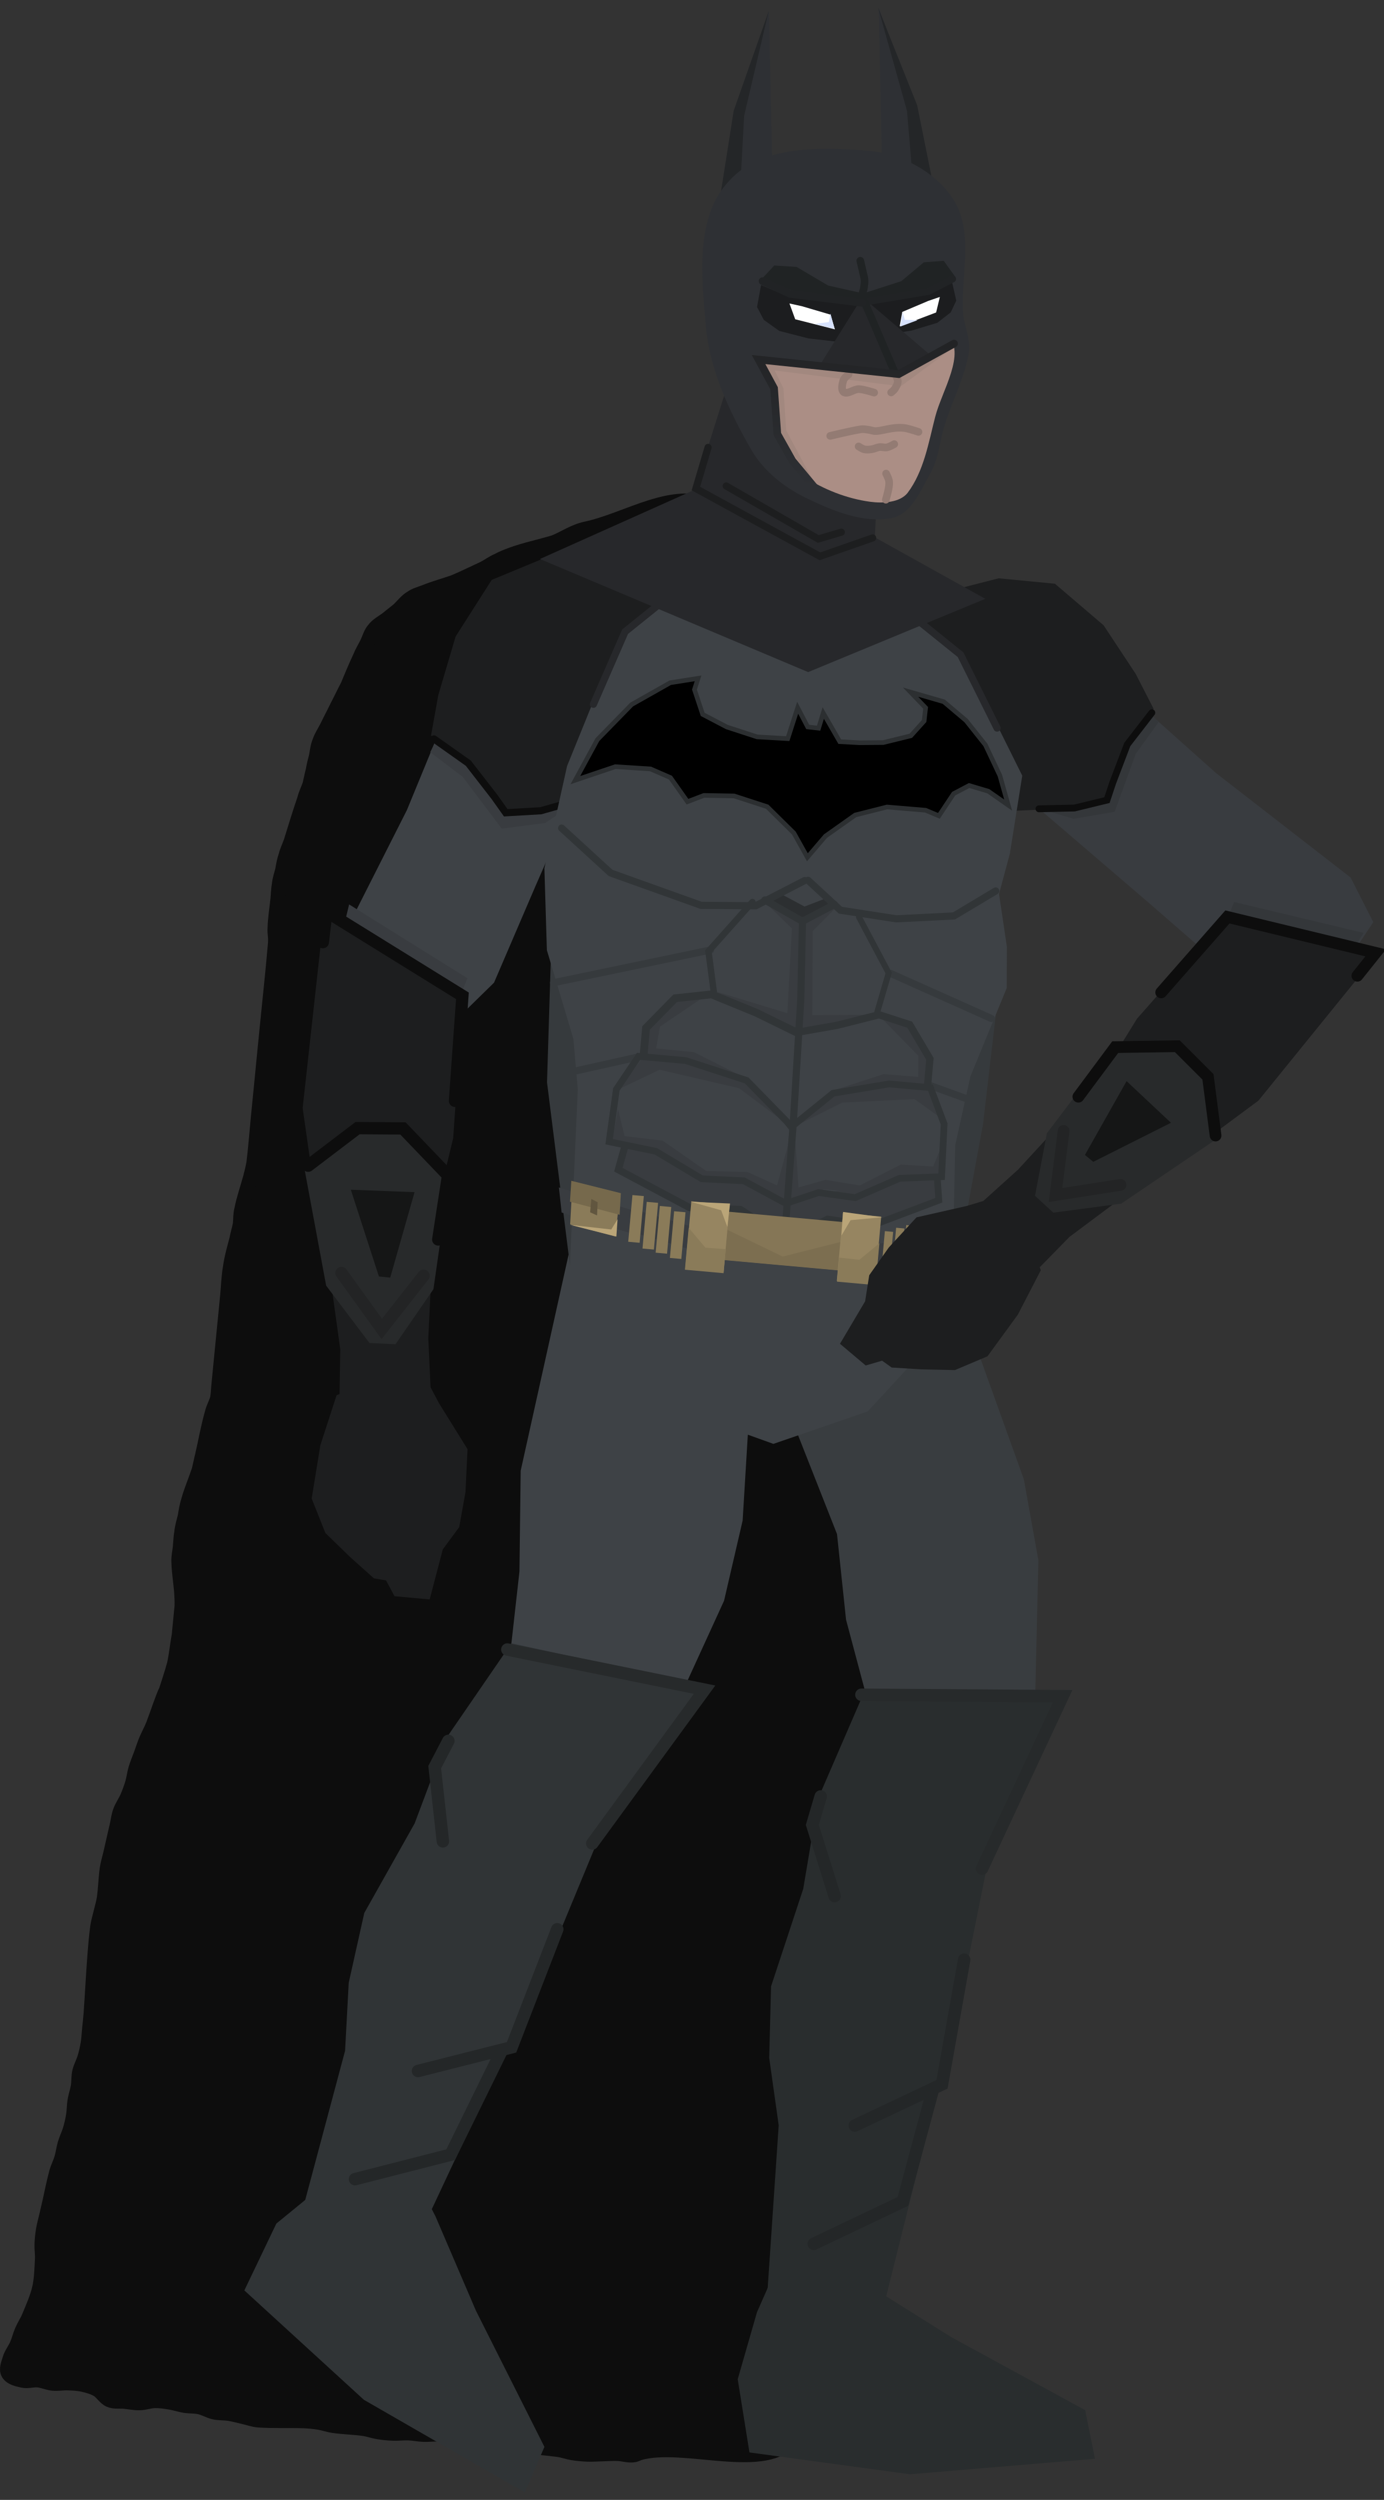 <svg xmlns="http://www.w3.org/2000/svg" xmlns:xlink="http://www.w3.org/1999/xlink" version="1.1" width="184.248" height="332.592" viewBox="0.965 -0.499 184.248 332.592">
  <rect x="0.965" y="-0.499" width="184.248" height="332.592" fill="#333333" stroke="none"/>
  <defs>
    <linearGradient id="grad_1" y2="1" x2="0">
      <stop offset="0" stop-color="#222325" stop-opacity="1"/>
      <stop offset="1" stop-color="#2E3034" stop-opacity="1"/>
    </linearGradient>
  </defs>
  <!-- Exported by Scratch - http://scratch.mit.edu/ -->
  <path id="ID0.7766774026677012" fill="#0D0D0D" stroke="#0D0D0D" stroke-width="1.973" stroke-linecap="round" d="M 126.501 189.412 C 128.972 156.929 133.007 123.331 125.094 91.271 C 122.101 79.15 107.41 72.257 95.839 66.889 C 90.557 64.442 84.542 68.69 78.966 69.874 C 77.383 70.207 76.144 71.108 74.771 71.662 C 72.847 72.252 70.845 72.646 69.083 73.302 C 68.459 73.536 67.832 73.766 67.246 74.099 C 66.566 74.375 66.021 74.81 65.386 75.138 C 64.07 75.742 62.75 76.395 61.44 76.95 C 60.139 77.409 58.797 77.766 57.541 78.278 C 56.916 78.51 56.245 78.688 55.704 79.075 C 55.064 79.452 54.6 80.09 54.045 80.622 C 53.5 81.058 52.955 81.493 52.41 81.928 C 51.869 82.315 51.179 82.687 50.774 83.234 C 50.324 83.727 50.153 84.443 49.837 85.097 C 49.526 85.702 49.166 86.302 48.901 86.96 C 48.329 88.174 47.802 89.442 47.276 90.71 C 46.965 91.315 46.654 91.92 46.339 92.574 C 46.028 93.178 45.718 93.783 45.402 94.437 C 45.092 95.042 44.781 95.647 44.466 96.3 C 44.155 96.905 43.745 97.5 43.529 98.163 C 43.268 98.773 43.206 99.402 43.09 100.075 C 42.928 100.694 42.767 101.314 42.651 101.987 C 42.489 102.606 42.378 103.231 42.212 103.899 C 42 104.514 41.69 105.118 41.524 105.786 C 40.89 107.63 40.297 109.576 39.709 111.474 C 39.498 112.088 39.187 112.693 39.021 113.361 C 38.81 113.976 38.698 114.6 38.582 115.273 C 38.42 115.893 38.209 116.507 38.142 117.185 C 38.031 117.809 38.019 118.444 37.952 119.121 C 37.828 120.38 37.6 121.678 37.572 122.994 C 37.51 123.624 37.68 123.934 37.63 124.955 C 37.294 128.882 36.854 132.846 36.464 136.816 C 36.088 140.641 35.703 144.562 35.322 148.435 C 35.137 150.323 34.991 152.313 34.751 154.244 C 34.64 154.869 34.478 155.488 34.312 156.156 C 33.921 157.584 33.434 158.954 33.138 160.44 C 32.976 161.06 33.014 161.699 32.947 162.376 C 32.836 163.001 32.624 163.615 32.508 164.288 C 32.185 165.528 31.808 166.81 31.63 168.112 C 31.407 169.361 31.378 170.678 31.249 171.985 C 30.873 175.81 30.488 179.731 30.107 183.604 C 30.017 184.524 30.033 184.868 29.917 185.541 C 29.756 186.16 29.395 186.76 29.229 187.428 C 28.695 189.282 28.351 191.252 27.912 193.164 C 27.75 193.784 27.639 194.408 27.473 195.076 C 27.041 196.402 26.46 197.714 26.073 199.093 C 25.857 199.756 25.731 200.526 25.61 201.247 C 25.444 201.915 25.223 202.627 25.147 203.401 C 25.035 204.026 25.023 204.66 24.957 205.338 C 24.895 205.967 24.734 206.587 24.767 207.274 C 24.792 208.548 25.012 209.889 25.132 211.22 C 25.17 211.86 25.208 212.499 25.191 213.181 C 25.129 213.811 25.067 214.44 25 215.118 C 24.939 215.747 24.877 216.376 24.81 217.054 C 24.587 218.303 24.458 219.61 24.181 220.903 C 23.863 222.094 23.077 224.46 23.077 224.46 C 22.781 224.92 21.891 227.615 21.381 228.937 C 21.105 229.656 20.715 230.33 20.421 231.042 C 20.165 231.661 19.962 232.301 19.733 232.93 C 19.503 233.558 19.236 234.176 19.045 234.817 C 18.859 235.444 18.792 236.102 18.606 236.729 C 18.415 237.37 18.184 238.003 17.918 238.617 C 17.642 239.254 17.219 239.829 16.981 240.48 C 16.757 241.094 16.688 241.755 16.542 242.392 C 16.396 243.029 16.249 243.667 16.103 244.304 C 15.957 244.941 15.81 245.579 15.664 246.216 C 15.518 246.853 15.316 247.481 15.225 248.128 C 15.043 249.411 15.025 250.718 14.844 252.001 C 14.752 252.648 14.551 253.276 14.405 253.913 C 14.259 254.55 14.057 255.178 13.966 255.825 C 13.784 257.108 13.684 258.405 13.585 259.698 C 13.387 262.284 13.259 264.882 13.073 267.468 C 13.026 268.115 12.946 268.76 12.882 269.404 C 12.819 270.049 12.797 270.701 12.692 271.341 C 12.586 271.986 12.439 272.626 12.253 273.253 C 12.062 273.894 11.714 274.49 11.565 275.14 C 11.419 275.772 11.48 276.437 11.375 277.077 C 11.269 277.722 11.041 278.344 10.935 278.989 C 10.831 279.629 10.85 280.286 10.745 280.925 C 10.64 281.57 10.492 282.211 10.306 282.837 C 10.116 283.479 9.809 284.084 9.618 284.725 C 9.432 285.352 9.365 286.01 9.179 286.637 C 8.988 287.278 8.668 287.88 8.491 288.524 C 8.145 289.785 7.906 291.075 7.613 292.349 C 7.467 292.985 7.32 293.624 7.174 294.26 C 7.028 294.897 6.84 295.528 6.735 296.173 C 6.63 296.812 6.566 297.461 6.544 298.109 C 6.522 298.762 6.639 299.418 6.603 300.07 C 6.531 301.364 6.512 302.679 6.222 303.943 C 5.923 305.245 5.354 306.479 4.846 307.718 C 4.583 308.36 4.185 308.944 3.91 309.581 C 3.643 310.195 3.488 310.854 3.222 311.469 C 2.946 312.105 2.482 312.668 2.285 313.332 C 2.1 313.954 1.756 314.708 2.095 315.268 C 2.456 315.866 3.319 316.036 4.014 316.19 C 4.668 316.335 5.36 316.078 6.028 316.144 C 6.696 316.209 7.327 316.515 7.994 316.581 C 8.662 316.647 9.338 316.51 10.009 316.535 C 10.675 316.559 11.349 316.585 11.999 316.73 C 12.669 316.879 13.351 317.068 13.942 317.41 C 14.559 317.767 14.91 318.506 15.565 318.791 C 16.173 319.058 16.892 318.922 17.555 318.987 C 18.218 319.052 18.88 319.199 19.545 319.183 C 20.231 319.167 20.898 318.91 21.583 318.894 C 22.249 318.879 22.916 318.984 23.574 319.09 C 24.236 319.196 24.878 319.421 25.54 319.528 C 26.198 319.633 26.881 319.578 27.531 319.723 C 28.2 319.872 28.804 320.254 29.474 320.403 C 30.123 320.548 30.806 320.493 31.464 320.599 C 32.127 320.705 32.776 320.891 33.431 321.036 C 34.086 321.182 34.727 321.429 35.397 321.474 C 37.398 321.609 39.413 321.502 41.416 321.577 C 42.082 321.601 42.749 321.667 43.407 321.772 C 44.069 321.878 44.708 322.117 45.373 322.21 C 46.693 322.394 48.035 322.418 49.354 322.601 C 50.019 322.694 50.658 322.933 51.321 323.039 C 51.978 323.145 52.645 323.21 53.311 323.235 C 53.982 323.26 54.654 323.163 55.325 323.188 C 55.991 323.212 56.65 323.359 57.316 323.384 C 57.986 323.409 58.659 323.326 59.33 323.337 C 60.664 323.36 62.006 323.356 63.334 323.486 C 64.002 323.552 64.656 323.74 65.301 323.924 C 65.961 324.113 66.574 324.455 67.244 324.604 C 67.894 324.749 68.571 324.734 69.234 324.8 C 71.223 324.995 73.224 325.131 75.206 325.387 C 75.871 325.472 76.509 325.718 77.172 325.824 C 77.83 325.93 78.497 325.995 79.162 326.02 C 79.833 326.045 80.506 325.989 81.177 325.973 C 81.847 325.958 82.52 325.902 83.191 325.927 C 83.857 325.951 84.518 326.178 85.181 326.123 C 85.889 326.064 85.615 325.844 87.243 325.592 C 93.756 324.586 104.834 328.815 107.021 322.697 C 114.821 300.869 109.366 276.089 112.709 253.066 C 115.789 231.867 124.825 211.125 126.501 189.412 Z "/>
  <g id="ID0.42570570204406977">
    <path id="ID0.7729651997797191" fill="#393C40" stroke="none" stroke-linecap="round" d="M 153.183 93.724 L 139 106.847 L 153.415 119.195 L 164.97 129.228 L 171.795 131.817 L 176.769 132.723 L 183.787 122.184 L 180.768 116.249 L 162.875 102.37 L 153.183 93.724 Z " stroke-width="0.841"/>
    <path id="ID0.9716172609478235" fill="#34373A" stroke="none" stroke-linecap="round" d="M 152.169 99.784 L 155.204 95.574 L 150.664 90.947 L 139.971 107.271 L 143.877 108.434 L 149.353 107.507 L 152.169 99.784 Z " stroke-width="0.779"/>
    <g id="ID0.38066427363082767">
      <path id="ID0.4757494777441025" fill="#1D1E1F" stroke="none" stroke-linecap="round" d="M 133.914 76.439 L 125.751 78.532 L 114.585 89.868 L 133.04 107.51 L 143.998 107.003 L 148.279 105.848 L 149.894 102.392 L 150.94 98.598 L 154.545 93.807 L 152.159 89.16 L 147.885 82.693 L 141.406 77.162 L 133.914 76.439 Z " stroke-width="0.454"/>
      <path id="ID0.6007084371522069" fill="none" stroke="#0D0D0D" stroke-width="0.908" stroke-linecap="round" d="M 154.308 94.323 L 151.04 98.544 L 149.12 103.585 L 148.333 105.948 L 143.998 107.003 L 139.276 107.105 "/>
    </g>
  </g>
  <path id="ID0.3809091211296618" fill="#393D40" stroke="none" stroke-linecap="round" d="M 102.441 178.349 L 124.14 159.81 L 137.269 196.315 L 139.205 207.088 L 138.767 225.695 L 131.125 230.484 L 118.955 235.105 L 113.597 214.987 L 112.393 203.593 L 102.441 178.349 Z " stroke-width="0.731"/>
  <path id="ID0.5368814701214433" fill="#292D2E" stroke="none" stroke-linecap="round" d="M 99.175 316.04 L 101.742 307.113 L 105.898 297.711 L 116.077 303.209 L 127.608 310.438 L 145.428 320.15 L 146.738 326.623 L 122.099 328.683 L 100.737 325.777 L 99.175 316.04 Z " stroke-width="0.77"/>
  <path id="ID0.05466862628236413" fill="#292D2E" stroke="none" stroke-linecap="round" d="M 115.933 224.795 L 142.666 225.369 L 134.739 243.156 L 132.353 247.867 L 128.772 265.653 L 118.897 305.191 L 103.128 304.453 L 104.632 282.255 L 103.367 273.288 L 103.613 263.772 L 107.899 250.793 L 109.938 238.642 L 115.933 224.795 Z " stroke-width="0.731"/>
  <path id="ID0.4490455654449761" fill="none" stroke="#272A2B" stroke-width="1.659" stroke-linecap="round" d="M 115.644 224.976 L 142.431 225.167 L 131.698 248.116 "/>
  <path id="ID0.10446935473009944" fill="none" stroke="#242728" stroke-width="1.659" stroke-linecap="round" d="M 129.323 260.222 L 126.374 276.8 L 114.758 282.291 "/>
  <path id="ID0.42170455446466804" fill="none" stroke="#242728" stroke-width="1.659" stroke-linecap="round" d="M 125.094 277.766 L 121.164 292.38 L 109.299 298.025 "/>
  <path id="ID0.047098892275244" fill="none" stroke="#242728" stroke-width="1.659" stroke-linecap="round" d="M 110.222 238.505 L 109.106 242.284 L 112.076 251.761 "/>
  <path id="ID0.3809091211296618" fill="#3E4246" stroke="none" stroke-linecap="round" d="M 81.046 146.642 L 102.177 163.086 L 99.829 201.808 L 97.355 212.471 L 89.608 229.393 L 80.695 230.776 L 67.689 230.218 L 70.118 208.582 L 70.283 195.167 L 81.046 146.642 Z " stroke-width="0.731"/>
  <g id="ID0.17693647183477879">
    <path id="ID0.7729651997797191" fill="#3E4246" stroke="none" stroke-linecap="round" d="M 59.646 96.314 L 79.209 101.522 L 72.247 117.398 L 66.734 130.236 L 61.799 135.068 L 57.71 137.781 L 45.994 131.87 L 45.768 125.785 L 55.137 107.272 L 59.646 96.314 Z " stroke-width="0.816"/>
    <path id="ID0.9716172609478235" fill="#393C40" stroke="none" stroke-linecap="round" d="M 62.569 102.862 L 58.237 99.569 L 61.373 93.54 L 77.091 106.633 L 73.531 108.995 L 67.757 109.743 L 62.569 102.862 Z " stroke-width="0.816"/>
    <g id="ID0.38066427363082767">
      <path id="ID0.4757494777441025" fill="#1D1E1F" stroke="none" stroke-linecap="round" d="M 73.715 73.633 L 82.54 73.233 L 97.206 81.18 L 84.103 104.518 L 72.961 107.364 L 68.315 107.517 L 65.638 104.546 L 63.428 101.063 L 58.347 97.363 L 59.316 91.972 L 61.622 84.18 L 66.425 76.651 L 73.715 73.633 Z " stroke-width="0.476"/>
      <path id="ID0.6007084371522069" fill="none" stroke="#0D0D0D" stroke-width="0.952" stroke-linecap="round" d="M 58.743 97.807 L 63.311 101.039 L 66.779 105.506 L 68.292 107.634 L 72.961 107.364 L 77.727 106.021 "/>
    </g>
  </g>
  <g id="ID0.7397577832452953">
    <path id="ID0.6726378230378032" fill="#393C40" stroke="none" stroke-linecap="round" d="M 47.443 119.828 L 63.2 129.652 L 62.275 131.897 L 46.934 121.929 L 47.443 119.828 Z " stroke-width="0.816"/>
    <path id="ID0.6507829907350242" fill="#1D1E1F" stroke="none" stroke-linecap="round" d="M 44.132 120.892 L 62.607 131.99 L 61.296 150.931 L 58.751 161.436 L 57.983 177.543 L 58.284 184.096 L 46.158 185.562 L 46.265 179.028 L 44.897 169.154 L 42.635 156.581 L 41.257 146.911 L 44.132 120.892 Z " stroke-width="0.816"/>
    <path id="ID0.6829322893172503" fill="#1D1E1F" stroke="none" stroke-linecap="round" d="M 45.77 185.135 L 56.411 180.533 L 59.41 186.194 L 63.206 192.301 L 62.934 198.009 L 62.099 202.669 L 59.914 205.631 L 58.166 212.291 L 53.487 211.863 L 52.36 209.766 L 50.739 209.484 L 47.603 206.679 L 44.283 203.455 L 42.458 198.872 L 43.614 191.775 L 45.77 185.135 Z " stroke-width="0.816"/>
    <path id="ID0.47767175547778606" fill="none" stroke="#0D0D0D" stroke-width="1.633" stroke-linecap="round" d="M 43.944 124.847 L 44.423 120.783 L 62.526 131.986 L 61.533 145.957 "/>
    <path id="ID0.5922487881034613" fill="#282A2B" stroke="none" stroke-linecap="round" d="M 41.457 154.793 L 48.78 149.503 L 54.892 149.876 L 60.807 156.125 L 58.666 171.022 L 53.617 178.342 L 50.151 178.177 L 44.385 170.545 L 41.457 154.793 Z " stroke-width="0.816"/>
    <path id="ID0.36820242274552584" fill="#151616" stroke="none" stroke-linecap="round" d="M 47.668 157.785 L 56.154 158.108 L 52.914 169.479 L 51.409 169.325 L 47.668 157.785 Z " stroke-width="0.816"/>
    <path id="ID0.13569410238415003" fill="none" stroke="#232425" stroke-width="1.633" stroke-linecap="round" d="M 46.423 168.859 L 51.789 176.308 L 57.359 169.217 "/>
    <path id="ID0.024502143263816833" fill="none" stroke="#0D0D0D" stroke-width="1.633" stroke-linecap="round" d="M 41.994 154.589 L 48.568 149.589 L 54.614 149.632 L 60.61 155.885 L 59.305 164.405 "/>
  </g>
  <g id="ID0.9157347986474633">
    <path id="ID0.7477802094072104" fill="#363A3D" stroke="none" stroke-linecap="round" d="M 134.445 126.715 L 115.256 121.879 L 111.56 162.899 L 127.357 173.286 L 131.833 149.069 L 134.445 126.715 Z " stroke-width="0.476"/>
    <path id="ID0.7477802094072104" fill="#363A3D" stroke="none" stroke-linecap="round" d="M 74.471 121.328 L 98.082 120.587 L 94.386 161.607 L 76.988 169.004 L 73.788 143.497 L 74.471 121.328 Z " stroke-width="0.476"/>
    <path id="ID0.4270821204409003" fill="#3E4246" stroke="none" stroke-linecap="round" d="M 76.457 101.421 L 81.372 89.314 L 84.148 83.708 L 91.299 77.3 L 122.113 81.511 L 128.605 86.398 L 131.087 90.686 L 137.056 102.697 L 135.405 113.066 L 133.965 118.434 L 135.006 125.46 L 134.989 130.956 L 132.235 137.64 L 130.153 142.711 L 128.134 151.852 L 127.662 173.8 L 121.804 181.519 L 116.48 187.279 L 103.924 191.597 L 92.648 187.546 L 89.338 180.507 L 84.983 173.66 L 76.749 169.811 L 77.886 144.456 L 77.298 137.71 L 73.771 125.919 L 73.439 115.013 L 76.457 101.421 Z " stroke-width="0.476"/>
    <path id="ID0.052435632329434156" fill="#393C40" stroke="none" stroke-linecap="round" d="M 84.218 152.145 L 88.648 152.591 L 94.921 156.455 L 99.986 156.744 L 105.683 159.05 L 109.952 158.359 L 111.655 158.035 L 126.116 155.919 L 126.177 159.224 L 117.267 162.604 L 111.367 161.762 L 105.521 164.295 L 99.198 160.187 L 92.758 160.037 L 83.259 155.357 L 84.218 152.145 Z " stroke-width="0.476"/>
    <path id="ID0.4987568911164999" fill="none" stroke="#27282B" stroke-width="0.952" stroke-linecap="round" d="M 91.14 77.953 L 84.183 83.541 L 79.966 93.2 "/>
    <path id="ID0.2889464790932834" fill="none" stroke="#27282B" stroke-width="0.952" stroke-linecap="round" d="M 123.496 82.302 L 128.845 86.608 L 133.703 96.368 "/>
    <path id="ID0.8373676878400147" fill="#000000" stroke="#2C2F31" stroke-width="0.616" stroke-linecap="round" d="M 93.416 91.243 L 93.896 89.749 L 90.189 90.332 L 85.058 93.232 L 80.498 97.9 L 77.56 103.295 L 82.875 101.501 L 87.565 101.803 L 90.221 102.958 L 92.488 106.16 L 94.674 105.325 L 98.693 105.396 L 103.099 106.828 L 106.648 110.33 L 108.449 113.556 L 110.861 110.734 L 114.82 107.933 L 119.046 106.866 L 124.186 107.297 L 125.959 108.042 L 127.922 105.091 L 129.981 104.009 L 132.528 104.764 L 135.182 106.616 L 134.08 102.696 L 132.147 98.603 L 129.573 95.367 L 126.607 92.86 L 122.184 91.582 L 124.191 93.669 L 123.991 95.427 L 122.218 97.393 L 118.553 98.292 L 115.375 98.316 L 112.759 98.173 L 110.561 94.36 L 109.943 96.38 L 108.491 96.215 L 107.156 93.662 L 105.835 97.77 L 101.758 97.537 L 97.726 96.225 L 94.51 94.542 L 93.416 91.243 Z "/>
    <path id="ID0.5698574706912041" fill="none" stroke="#313537" stroke-width="0.952" stroke-linecap="round" d="M 84.162 151.972 L 83.281 155.12 L 92.747 160.156 L 99.537 160.409 L 105.295 164.155 "/>
    <path id="ID0.5698574706912041" fill="none" stroke="#313537" stroke-width="0.893" stroke-linecap="round" d="M 125.72 155.939 L 125.948 159.186 L 116.996 162.563 L 111.138 161.676 L 105.578 164.403 "/>
    <path id="ID0.8947288258932531" fill="#393C40" stroke="none" stroke-linecap="round" d="M 86.538 140.187 L 93.544 140.698 L 100.889 143.273 L 106.037 149.282 L 99.364 144.282 L 88.781 141.823 L 83.412 144.375 L 86.538 140.187 Z " stroke-width="0.476"/>
    <path id="ID0.8947288258932531" fill="#393C40" stroke="none" stroke-linecap="round" d="M 124.913 144.655 L 118.733 143.992 L 111.93 145.072 L 106.497 149.49 L 113.098 146.192 L 122.702 145.725 L 126.973 148.796 L 124.913 144.655 Z " stroke-width="0.421"/>
    <path id="ID0.9897695370018482" fill="#393C40" stroke="none" stroke-linecap="round" d="M 88.876 152.708 L 82.399 151.646 L 83.242 147.061 L 84.114 150.653 L 89.175 151.253 L 94.978 155.289 L 100.464 155.425 L 104.414 157.215 L 106.494 149.514 L 105.851 159.305 L 100.459 156.811 L 94.602 156.283 L 88.876 152.708 Z " stroke-width="0.476"/>
    <path id="ID0.9897695370018482" fill="#393C40" stroke="none" stroke-linecap="round" d="M 120.907 155.821 L 126.461 155.876 L 126.488 151.544 L 125.193 154.695 L 120.89 154.441 L 115.424 157.216 L 110.842 156.47 L 107.274 157.482 L 106.767 150.1 L 105.748 159.168 L 110.627 157.74 L 115.58 158.186 L 120.907 155.821 Z " stroke-width="0.423"/>
    <path id="ID0.3524594851769507" fill="#393C40" stroke="none" stroke-linecap="round" d="M 102.324 119.077 L 108.008 121.788 L 112.651 119.864 L 109.156 123.374 L 109.104 134.556 L 118.215 134.516 L 107.509 137.137 L 96.312 131.419 L 105.781 134.304 L 106.39 123.029 L 102.324 119.077 Z " stroke-width="0.476"/>
    <path id="ID0.9214867809787393" fill="#393C40" stroke="none" stroke-linecap="round" d="M 86.887 136.322 L 90.229 132.392 L 95.056 131.871 L 88.82 136.09 L 88.32 138.985 L 93.343 139.485 L 101.187 143.419 L 92.419 140.717 L 86.586 140.191 L 86.887 136.322 Z " stroke-width="0.476"/>
    <path id="ID0.9214867809787393" fill="#393C40" stroke="none" stroke-linecap="round" d="M 124.935 140.514 L 122.583 136.265 L 118.325 134.969 L 123.234 139.973 L 123.2 142.776 L 118.595 142.407 L 111.722 144.639 L 119.221 143.718 L 124.559 144.199 L 124.935 140.514 Z " stroke-width="0.445"/>
    <path id="ID0.8679121839813888" fill="#2C2F31" stroke="none" stroke-linecap="round" d="M 104.419 118.157 L 108.068 120.111 L 111.535 118.774 L 112.398 119.808 L 108.246 122.111 L 102.709 119.365 L 104.419 118.157 Z " stroke-width="0.476"/>
    <path id="ID0.24770551454275846" fill="none" stroke="#313537" stroke-width="0.952" stroke-linecap="round" d="M 108.546 116.622 L 112.849 120.596 L 120.276 121.743 L 127.959 121.359 L 133.518 118.035 "/>
    <path id="ID0.20603158557787538" fill="none" stroke="#313537" stroke-width="0.952" stroke-linecap="round" d="M 75.733 109.671 L 82.247 115.636 L 94.289 119.948 L 101.574 120.007 L 108.091 116.65 "/>
    <g id="ID0.5272086253389716">
      <path id="ID0.24770551454275846" fill="none" stroke="#363A3D" stroke-width="0.952" stroke-linecap="round" d="M 76.17 142.3 L 86.318 140.036 "/>
      <path id="ID0.24770551454275846" fill="none" stroke="#363A3D" stroke-width="0.952" stroke-linecap="round" d="M 74.666 130.241 L 95.568 125.885 "/>
    </g>
    <g id="ID0.5272086253389716">
      <path id="ID0.24770551454275846" fill="none" stroke="#363A3D" stroke-width="0.952" stroke-linecap="round" d="M 131.409 146.32 L 124.662 143.873 "/>
      <path id="ID0.24770551454275846" fill="none" stroke="#363A3D" stroke-width="0.952" stroke-linecap="round" d="M 132.928 134.996 L 119.537 129.009 "/>
    </g>
    <g id="ID0.7887678607366979">
      <path id="ID0.753661650698632" fill="none" stroke="#313537" stroke-width="0.952" stroke-linecap="round" d="M 102.787 119.238 L 107.79 122.079 L 112.056 119.834 "/>
      <g id="ID0.8167418288066983">
        <path id="ID0.9553722990676761" fill="none" stroke="#313537" stroke-width="1.041" stroke-linecap="round" d="M 107.062 136.88 L 101.664 134.243 L 95.686 131.792 L 90.849 132.312 L 86.971 136.265 L 86.661 139.703 "/>
        <path id="ID0.5982440118677914" fill="none" stroke="#313537" stroke-width="0.854" stroke-linecap="round" d="M 95.99 131.447 L 95.28 126.068 L 101.129 119.509 "/>
      </g>
      <g id="ID0.7324484633281827">
        <path id="ID0.04993448918685317" fill="none" stroke="#313537" stroke-width="0.952" stroke-linecap="round" d="M 107.801 121.961 L 107.572 132.458 L 106.573 148.861 L 105.346 165.125 "/>
        <g id="ID0.8167418288066983">
          <path id="ID0.9553722990676761" fill="none" stroke="#313537" stroke-width="0.97" stroke-linecap="round" d="M 107.265 136.811 L 112.402 135.911 L 117.981 134.502 L 122.075 135.827 L 124.764 140.372 L 124.454 143.81 "/>
          <path id="ID0.5982440118677914" fill="none" stroke="#313537" stroke-width="0.792" stroke-linecap="round" d="M 117.756 134.135 L 119.274 128.957 L 115.319 121.514 "/>
          <path id="ID0.3567589442245662" fill="none" stroke="#313537" stroke-width="0.897" stroke-linecap="round" d="M 106.306 149.444 L 111.862 144.949 L 119.332 143.71 L 124.838 144.206 L 126.653 149.031 L 126.315 156.052 L 120.724 156.265 L 114.816 158.84 L 109.936 158.161 L 105.58 159.61 L 99.986 156.596 L 94.396 156.331 L 88.271 152.672 L 82.058 151.395 L 83.022 144.43 L 85.983 140.036 L 92.239 140.6 L 100.368 143.244 L 105.72 148.722 Z "/>
        </g>
      </g>
    </g>
    <g id="ID0.9312638868577778">
      <path id="ID0.2888958193361759" fill="#393C40" stroke="none" stroke-linecap="round" d="M 85.788 160.517 L 95.777 163.51 L 94.923 166.361 L 84.934 163.368 L 85.788 160.517 Z " stroke-width="0.476"/>
      <path id="ID0.2888958193361759" fill="#393C40" stroke="none" stroke-linecap="round" d="M 75.368 157.478 L 86.577 160.96 L 85.723 163.811 L 75.734 160.818 L 75.368 157.478 Z " stroke-width="0.476"/>
      <g id="ID0.36424446757882833">
        <path id="ID0.7359844641759992" fill="#8A7B59" stroke="none" d="M 88.809 159.946 L 90.326 160.083 L 89.766 166.295 L 88.249 166.158 L 88.809 159.946 Z " stroke-width="0.476"/>
        <path id="ID0.7359844641759992" fill="#8A7B59" stroke="none" d="M 87.059 159.396 L 88.576 159.532 L 88.016 165.745 L 86.499 165.608 L 87.059 159.396 Z " stroke-width="0.476"/>
        <path id="ID0.7359844641759992" fill="#8A7B59" stroke="none" d="M 85.159 158.496 L 86.676 158.632 L 86.117 164.845 L 84.599 164.708 L 85.159 158.496 Z " stroke-width="0.476"/>
        <path id="ID0.7359844641759992" fill="#8A7B59" stroke="none" d="M 90.709 160.646 L 92.226 160.782 L 91.666 166.995 L 90.149 166.858 L 90.709 160.646 Z " stroke-width="0.476"/>
      </g>
      <g id="ID0.1049797898158431">
        <path id="ID0.08871637750416994" fill="#8A7B59" stroke="none" stroke-linecap="round" d="M 77.178 156.83 L 83.462 158.448 L 82.912 164.016 L 76.867 162.396 L 77.178 156.83 Z " stroke-width="0.476"/>
        <path id="ID0.13805592898279428" fill="#76694C" stroke="none" stroke-linecap="round" d="M 77.024 156.597 L 83.617 158.243 L 83.453 161.12 L 76.845 159.377 L 77.024 156.597 Z " stroke-width="0.476"/>
        <path id="ID0.3221200187690556" fill="#61563F" stroke="none" stroke-linecap="round" d="M 79.687 159.011 L 80.53 159.45 L 80.449 161.207 L 79.527 160.786 L 79.687 159.011 Z " stroke-width="0.517"/>
        <path id="ID0.1420820001512766" fill="#BAA578" stroke="none" stroke-linecap="round" d="M 82.34 163.073 L 83.18 161.715 L 83.02 164.019 L 76.874 162.462 L 82.34 163.073 Z " stroke-width="0.476"/>
      </g>
      <path id="ID0.2888958193361759" fill="#393C40" stroke="none" stroke-linecap="round" d="M 123.263 164.155 L 115.707 165.295 L 115.91 167.86 L 123.466 166.72 L 123.263 164.155 Z " stroke-width="0.381"/>
      <path id="ID0.2888958193361759" fill="#393C40" stroke="none" stroke-linecap="round" d="M 129.948 162.889 L 122.807 164.195 L 123.01 166.76 L 129.267 165.754 L 129.948 162.889 Z " stroke-width="0.381"/>
      <path id="ID0.7359844641759992" fill="#8A7B59" stroke="none" d="M 121.368 162.941 L 120.265 162.842 L 119.778 168.246 L 120.881 168.345 L 121.368 162.941 Z " stroke-width="0.382"/>
      <path id="ID0.7359844641759992" fill="#8A7B59" stroke="none" d="M 122.718 162.591 L 121.615 162.492 L 121.128 167.896 L 122.231 167.995 L 122.718 162.591 Z " stroke-width="0.382"/>
      <path id="ID0.7359844641759992" fill="#8A7B59" stroke="none" d="M 124.268 162.241 L 123.165 162.142 L 122.678 167.546 L 123.781 167.645 L 124.268 162.241 Z " stroke-width="0.382"/>
      <path id="ID0.7359844641759992" fill="#8A7B59" stroke="none" d="M 119.868 163.391 L 118.765 163.292 L 118.278 168.696 L 119.381 168.796 L 119.868 163.391 Z " stroke-width="0.382"/>
      <g id="ID0.1049797898158431">
        <path id="ID0.08871637750416994" fill="#8A7B59" stroke="none" stroke-linecap="round" d="M 130.298 161.923 L 125.287 162.444 L 124.86 167.597 L 129.69 167.038 L 130.298 161.923 Z " stroke-width="0.405"/>
        <path id="ID0.13805592898279428" fill="#76694C" stroke="none" stroke-linecap="round" d="M 130.522 161.729 L 125.273 162.228 L 124.961 164.873 L 130.236 164.288 L 130.522 161.729 Z " stroke-width="0.405"/>
        <path id="ID0.3221200187690556" fill="#61563F" stroke="none" stroke-linecap="round" d="M 128.257 163.544 L 127.552 163.816 L 127.346 165.428 L 128.109 165.185 L 128.257 163.544 Z " stroke-width="0.44"/>
        <path id="ID0.1420820001512766" fill="#BAA578" stroke="none" stroke-linecap="round" d="M 125.501 166.816 L 125.07 165.452 L 124.842 167.574 L 129.739 167.088 L 125.501 166.816 Z " stroke-width="0.405"/>
      </g>
      <g id="ID0.6836685389280319">
        <path id="ID0.09357938077300787" fill="#857656" stroke="none" d="M 96.599 160.589 L 114.5 162.202 L 113.924 168.604 L 96.022 166.991 L 96.599 160.589 Z " stroke-width="0.428"/>
        <path id="ID0.6492703901603818" fill="#7C6E50" stroke="none" stroke-linecap="round" d="M 97.26 162.857 L 105.163 166.677 L 114.238 164.387 L 113.855 168.631 L 96.878 167.101 L 97.26 162.857 Z " stroke-width="0.476"/>
        <g id="ID0.9254062357358634">
          <g id="ID0.49943465692922473">
            <path id="ID0.140373723115772" fill="#968561" stroke="none" d="M 113.18 160.899 L 118.278 161.358 L 117.466 170.369 L 112.368 169.909 L 113.18 160.899 Z " stroke-width="0.476"/>
            <path id="ID0.8286363878287375" fill="#BAA578" stroke="none" stroke-linecap="round" d="M 113.199 160.741 L 118.394 161.448 L 114.2 161.835 L 112.988 163.877 L 113.199 160.741 Z " stroke-width="0.476"/>
            <path id="ID0.7362233307212591" fill="#8A7B59" stroke="none" stroke-linecap="round" d="M 112.676 166.813 L 115.375 167.104 L 118.035 164.905 L 117.533 170.477 L 112.388 170.014 L 112.676 166.813 Z " stroke-width="0.476"/>
          </g>
          <g id="ID0.49943465692922473">
            <path id="ID0.140373723115772" fill="#968561" stroke="none" d="M 98.101 159.78 L 93.003 159.32 L 92.191 168.331 L 97.289 168.79 L 98.101 159.78 Z " stroke-width="0.476"/>
            <path id="ID0.8286363878287375" fill="#BAA578" stroke="none" stroke-linecap="round" d="M 98.151 159.62 L 92.914 159.387 L 96.971 160.518 L 97.798 162.743 L 98.151 159.62 Z " stroke-width="0.476"/>
            <path id="ID0.7362233307212591" fill="#8A7B59" stroke="none" stroke-linecap="round" d="M 97.581 165.688 L 94.874 165.492 L 92.649 162.853 L 92.147 168.425 L 97.293 168.889 L 97.581 165.688 Z " stroke-width="0.476"/>
          </g>
        </g>
      </g>
    </g>
  </g>
  <g id="ID0.8333355090580881">
    <path id="ID0.9286923445761204" fill="#27282B" stroke="none" stroke-linecap="round" d="M 99.975 43.891 L 118.636 46.662 L 117.429 70.992 L 132.137 79.168 L 108.552 88.919 L 72.843 73.872 L 93.406 64.675 L 99.975 43.891 Z " stroke-width="0.476"/>
    <path id="ID0.5448851804248989" fill="none" stroke="#1D1E1F" stroke-width="0.952" stroke-linecap="round" d="M 95.229 59.027 L 93.609 64.499 L 110.119 73.516 L 117.138 71.067 "/>
    <path id="ID0.262191956397146" fill="none" stroke="#1D1E1F" stroke-width="0.952" stroke-linecap="round" d="M 97.642 64.157 L 109.897 71.21 L 112.967 70.301 "/>
  </g>
  <g id="ID0.3450673264451325">
    <g id="ID0.9831569031812251">
      <path id="ID0.0877610077150166" fill="#2E3034" stroke="none" stroke-linecap="round" d="M 122.793 13.504 L 117.943 0.487 L 118.548 29.01 L 126.218 28.847 L 122.793 13.504 Z " stroke-width="0.587"/>
      <path id="ID0.796130308881402" fill="#242628" stroke="none" stroke-linecap="round" d="M 123.067 13.508 L 117.862 0.499 L 121.711 14.259 L 122.967 29.123 L 126.135 28.76 L 123.067 13.508 Z " stroke-width="0.587"/>
    </g>
    <g id="ID0.9831569031812251">
      <path id="ID0.0877610077150166" fill="#2E3034" stroke="none" stroke-linecap="round" d="M 99.038 14.141 L 103.331 0.931 L 103.936 29.453 L 96.266 29.616 L 99.038 14.141 Z " stroke-width="0.587"/>
      <path id="ID0.796130308881402" fill="#242628" stroke="none" stroke-linecap="round" d="M 98.641 14.23 L 103.29 1.012 L 100.028 14.922 L 99.245 29.502 L 96.223 29.599 L 98.641 14.23 Z " stroke-width="0.587"/>
    </g>
    <path id="ID0.8999492498114705" fill="#2E3034" stroke="none" stroke-linecap="round" d="M 116.682 19.571 C 121.096 19.957 125.884 22.566 128.098 26.403 C 130.624 30.784 128.796 36.422 129.202 41.41 C 129.411 43.11 130.24 44.845 129.944 46.476 C 129.341 49.793 127.731 52.857 126.718 56.072 C 126.054 58.179 125.949 60.537 124.821 62.464 C 123.553 64.745 122.277 67.906 119.688 68.417 C 115.849 69.174 111.734 67.42 108.248 65.738 C 105.385 64.356 102.685 62.201 101.052 59.463 C 98.124 54.379 95.443 48.774 94.933 42.9 C 94.367 36.388 93.426 28.34 98.079 23.523 C 102.234 18.893 110.121 19.001 116.682 19.571 Z " stroke-width="0.508"/>
    <path id="ID0.2441388238221407" fill="#AB8E85" stroke="none" d="M 114.882 44.503 C 118.965 44.583 124.335 41.304 127.118 43.992 C 129.628 46.53 126.363 51.462 125.466 54.955 C 124.573 58.43 123.964 62.182 121.787 65.082 C 120.747 66.373 118.524 66.492 116.788 66.256 C 113.666 65.828 110.578 64.61 107.946 62.875 C 105.222 61.08 101.632 59.126 100.992 55.914 C 100.183 51.845 100.732 46.437 103.876 43.794 C 106.761 41.483 111.21 44.43 114.882 44.503 Z " stroke-width="1.256"/>
    <path id="ID0.46721756737679243" fill="#A2887F" stroke="none" stroke-linecap="round" d="M 100.295 45.949 L 101.986 46.599 L 127.984 45.667 L 120.879 50.899 L 104.091 48.791 L 105.259 51.154 L 105.632 56.761 L 109.416 63.871 L 104.703 57.289 L 100.295 45.949 Z " stroke-width="0.508"/>
    <path id="ID0.8256730306893587" fill="none" stroke="#937B73" stroke-width="1.016" stroke-linecap="round" d="M 111.49 57.492 C 111.49 57.492 114.176 56.838 115.537 56.618 C 115.877 56.563 116.217 56.634 116.554 56.673 C 116.897 56.713 117.23 56.873 117.574 56.854 C 118.257 56.817 118.922 56.606 119.599 56.506 C 119.935 56.457 120.274 56.412 120.614 56.409 C 120.953 56.406 121.299 56.419 121.632 56.489 C 122.179 56.604 123.242 56.963 123.242 56.963 "/>
    <path id="ID0.7592270169407129" fill="none" stroke="#937B73" stroke-width="1.016" stroke-linecap="round" d="M 120.013 58.59 C 120.013 58.59 119.398 58.948 119.056 59.017 C 118.724 59.084 118.375 58.946 118.039 58.987 C 117.701 59.029 117.391 59.213 117.054 59.263 C 116.719 59.312 116.37 59.352 116.038 59.284 C 115.757 59.226 115.268 58.894 115.268 58.894 "/>
    <path id="ID0.5332203092984855" fill="none" stroke="#937B73" stroke-width="1.016" stroke-linecap="round" d="M 113.935 49.319 C 113.935 49.319 113.338 49.763 113.24 50.096 C 113.112 50.541 112.875 51.391 113.324 51.694 C 113.911 51.972 114.654 51.229 115.348 51.27 C 116.02 51.313 117.34 51.736 117.34 51.736 "/>
    <path id="ID0.2278452254831791" fill="none" stroke="#937B73" stroke-width="1.016" stroke-linecap="round" d="M 118.2 45.569 C 118.2 45.569 119.173 47.412 119.656 48.333 C 119.817 48.642 119.995 48.944 120.133 49.263 C 120.271 49.583 120.49 49.899 120.484 50.247 C 120.478 50.596 120.278 50.922 120.098 51.22 C 119.978 51.42 119.6 51.714 119.6 51.714 "/>
    <path id="ID0.6473136460408568" fill="none" stroke="#937B73" stroke-width="1.016" stroke-linecap="round" d="M 118.928 62.505 C 118.928 62.505 119.258 63.133 119.316 63.476 C 119.373 63.81 119.32 64.159 119.263 64.493 C 119.179 64.997 118.894 65.983 118.894 65.983 "/>
    <path id="ID0.11669129692018032" fill="#2E3034" stroke="none" stroke-linecap="round" d="M 102.112 40.575 L 125.388 41.86 L 129.381 44.443 L 120.084 49.341 L 99.332 47.24 L 102.112 40.575 Z " stroke-width="0.508"/>
    <path id="ID0.14635155349969864" fill="#2E3034" stroke="none" stroke-linecap="round" d="M 99.557 45.889 L 101.419 46.23 L 104.171 51.381 L 104.598 57.139 L 106.507 60.91 L 109.478 64.378 L 101.139 59.347 L 99.557 45.889 Z " stroke-width="0.508"/>
    <path id="ID0.28340246016159654" fill="#1C1D1F" stroke="none" stroke-linecap="round" d="M 102.28 37.42 L 105.742 38.886 L 115.426 39.572 L 115.549 45.322 L 108.59 44.525 L 104.706 43.527 L 102.649 42.058 L 101.748 40.348 L 102.28 37.42 Z " stroke-width="0.54"/>
    <path id="ID0.6101007834076881" fill="#FFFFFF" stroke="none" stroke-linecap="round" d="M 106.062 39.877 L 107.723 40.241 L 111.528 41.362 L 112.114 43.318 L 106.83 41.977 L 106.062 39.877 Z " stroke-width="0.406"/>
    <path id="ID0.28340246016159654" fill="#1C1D1F" stroke="none" stroke-linecap="round" d="M 127.686 36.912 L 124.658 38.349 L 116.055 39.326 L 116.164 44.455 L 122.334 43.48 L 125.756 42.444 L 127.533 41.058 L 128.271 39.501 L 127.686 36.912 Z " stroke-width="0.482"/>
    <path id="ID0.6101007834076881" fill="#FFFFFF" stroke="none" stroke-linecap="round" d="M 126.087 39.005 L 124.556 39.529 L 121.081 40.999 L 120.738 42.912 L 125.588 41.074 L 126.087 39.005 Z " stroke-width="0.386"/>
    <g id="ID0.07940126257017255">
      <path id="ID0.46257128613069654" fill="#27282B" stroke="none" stroke-linecap="round" d="M 115.531 39.404 L 120.085 49.267 L 110.027 48.21 L 115.531 39.404 Z " stroke-width="0.508"/>
      <path id="ID0.9845890481956303" fill="#27282B" stroke="none" stroke-linecap="round" d="M 116.343 39.511 L 124.779 46.7 L 120.16 49.339 L 116.343 39.511 Z " stroke-width="0.508"/>
    </g>
    <path id="ID0.20071752788498998" fill="#202324" stroke="none" d="M 107.017 35.014 L 111.211 37.491 L 115.985 38.558 L 116.091 39.953 L 108.293 38.849 L 102.351 36.637 L 104.04 34.823 L 107.017 35.014 Z " stroke-width="0.508"/>
    <path id="ID0.20071752788498998" fill="#202324" stroke="none" d="M 123.951 34.398 L 120.951 36.909 L 115.742 38.582 L 115.699 39.864 L 122.804 38.548 L 128.19 36.406 L 126.604 34.202 L 123.951 34.398 Z " stroke-width="0.466"/>
    <path id="ID0.521138689480722" fill="none" stroke="#212325" stroke-width="0.906" stroke-linecap="round" d="M 127.791 36.621 L 124.586 38.276 L 116.075 39.702 "/>
    <path id="ID0.17828734638169408" fill="none" stroke="#202324" stroke-width="1.016" stroke-linecap="round" d="M 119.97 48.784 L 116.896 41.608 C 115.844 39.211 116.004 39.776 115.795 38.811 C 115.722 38.474 115.933 38.133 115.977 37.791 C 116.02 37.454 116.077 37.113 116.057 36.773 C 116.037 36.43 115.93 36.096 115.857 35.761 C 115.743 35.237 115.494 34.193 115.494 34.193 "/>
    <path id="ID0.521138689480722" fill="none" stroke="#212325" stroke-width="1.016" stroke-linecap="round" d="M 102.478 36.901 L 106.147 38.601 L 115.751 39.795 "/>
    <path id="ID0.8012696979567409" fill="none" stroke="url(#grad_1)" stroke-width="1.016" stroke-linecap="round" d="M 127.974 45.21 L 120.591 49.279 L 101.951 47.337 L 104.014 51.155 L 104.448 57.244 L 106.454 60.809 L 109.427 64.379 "/>
    <path id="ID0.043594349175691605" fill="#D7E2FD" stroke="none" stroke-linecap="round" d="M 111.315 42.348 L 111.52 41.225 L 112.071 43.272 L 109.465 42.59 L 111.315 42.348 Z " stroke-width="0.508"/>
    <path id="ID0.043594349175691605" fill="#D7E2FD" stroke="none" stroke-linecap="round" d="M 121.42 42.044 L 121.134 41.047 L 120.819 42.948 L 123.115 42.096 L 121.42 42.044 Z " stroke-width="0.462"/>
  </g>
  <g id="ID0.7397577832452953">
    <path id="ID0.6726378230378032" fill="#34373A" stroke="none" stroke-linecap="round" d="M 182.494 123.614 L 165.264 119.506 L 164.361 121.638 L 181.409 125.368 L 182.494 123.614 Z " stroke-width="0.779"/>
    <path id="ID0.6507829907350242" fill="#1D1E1F" stroke="none" stroke-linecap="round" d="M 184.226 126.54 L 164.31 121.441 L 152.334 135.027 L 146.91 143.795 L 136.494 155.113 L 131.845 159.301 L 138.978 168.514 L 143.341 164.061 L 150.959 158.371 L 161.008 151.479 L 168.495 145.932 L 184.226 126.54 Z " stroke-width="0.779"/>
    <path id="ID0.6829322893172503" fill="#1D1E1F" stroke="none" stroke-linecap="round" d="M 139.528 168.491 L 135.519 158.185 L 129.666 159.943 L 122.977 161.46 L 119.285 165.471 L 116.682 169.162 L 116.137 172.629 L 112.789 178.28 L 116.216 181.169 L 118.394 180.528 L 119.671 181.44 L 123.678 181.687 L 128.091 181.78 L 132.424 179.946 L 136.466 174.405 L 139.528 168.491 Z " stroke-width="0.779"/>
    <path id="ID0.47767175547778606" fill="none" stroke="#0D0D0D" stroke-width="1.558" stroke-linecap="round" d="M 181.668 129.32 L 184.105 126.27 L 164.368 121.493 L 155.552 131.532 "/>
    <path id="ID0.5922487881034613" fill="#282A2B" stroke="none" stroke-linecap="round" d="M 162.887 151.063 L 161.57 142.547 L 157.219 138.648 L 149.014 138.823 L 140.339 150.261 L 138.755 158.594 L 141.19 160.836 L 150.235 159.634 L 162.887 151.063 Z " stroke-width="0.779"/>
    <path id="ID0.36820242274552584" fill="#151616" stroke="none" stroke-linecap="round" d="M 156.851 148.879 L 150.944 143.336 L 145.398 153.157 L 146.511 154.075 L 156.851 148.879 Z " stroke-width="0.779"/>
    <path id="ID0.13569410238415003" fill="none" stroke="#232425" stroke-width="1.558" stroke-linecap="round" d="M 150.137 157.138 L 141.484 158.489 L 142.563 149.956 "/>
    <path id="ID0.024502143263816833" fill="none" stroke="#0D0D0D" stroke-width="1.558" stroke-linecap="round" d="M 162.79 150.578 L 161.777 142.766 L 157.695 138.691 L 149.432 138.813 L 144.524 145.41 "/>
  </g>
  <path id="ID0.5368814701214433" fill="#303436" stroke="none" stroke-linecap="round" d="M 37.755 295.328 L 44.947 289.45 L 53.716 284.087 L 58.954 294.401 L 64.32 306.909 L 73.442 325.038 L 70.834 331.106 L 49.404 318.772 L 33.495 304.222 L 37.755 295.328 Z " stroke-width="0.77"/>
  <path id="ID0.05466862628236413" fill="#303436" stroke="none" stroke-linecap="round" d="M 69.049 218.126 L 95.173 223.833 L 83.972 239.763 L 80.724 243.927 L 73.788 260.691 L 56.492 297.591 L 41.159 293.833 L 46.905 272.339 L 47.389 263.296 L 49.461 254.005 L 56.164 242.094 L 60.503 230.562 L 69.049 218.126 Z " stroke-width="0.731"/>
  <path id="ID0.4490455654449761" fill="none" stroke="#272A2B" stroke-width="1.659" stroke-linecap="round" d="M 68.509 218.957 L 94.759 224.298 L 79.812 244.754 "/>
  <path id="ID0.10446935473009944" fill="none" stroke="#242728" stroke-width="1.659" stroke-linecap="round" d="M 75.152 256.177 L 69.068 271.878 L 56.613 275.031 "/>
  <path id="ID0.42170455446466804" fill="none" stroke="#242728" stroke-width="1.659" stroke-linecap="round" d="M 67.626 272.579 L 60.959 286.164 L 48.229 289.421 "/>
  <path id="ID0.047098892275244" fill="none" stroke="#242728" stroke-width="1.659" stroke-linecap="round" d="M 60.656 231.112 L 58.835 234.605 L 59.925 244.477 "/>
</svg>